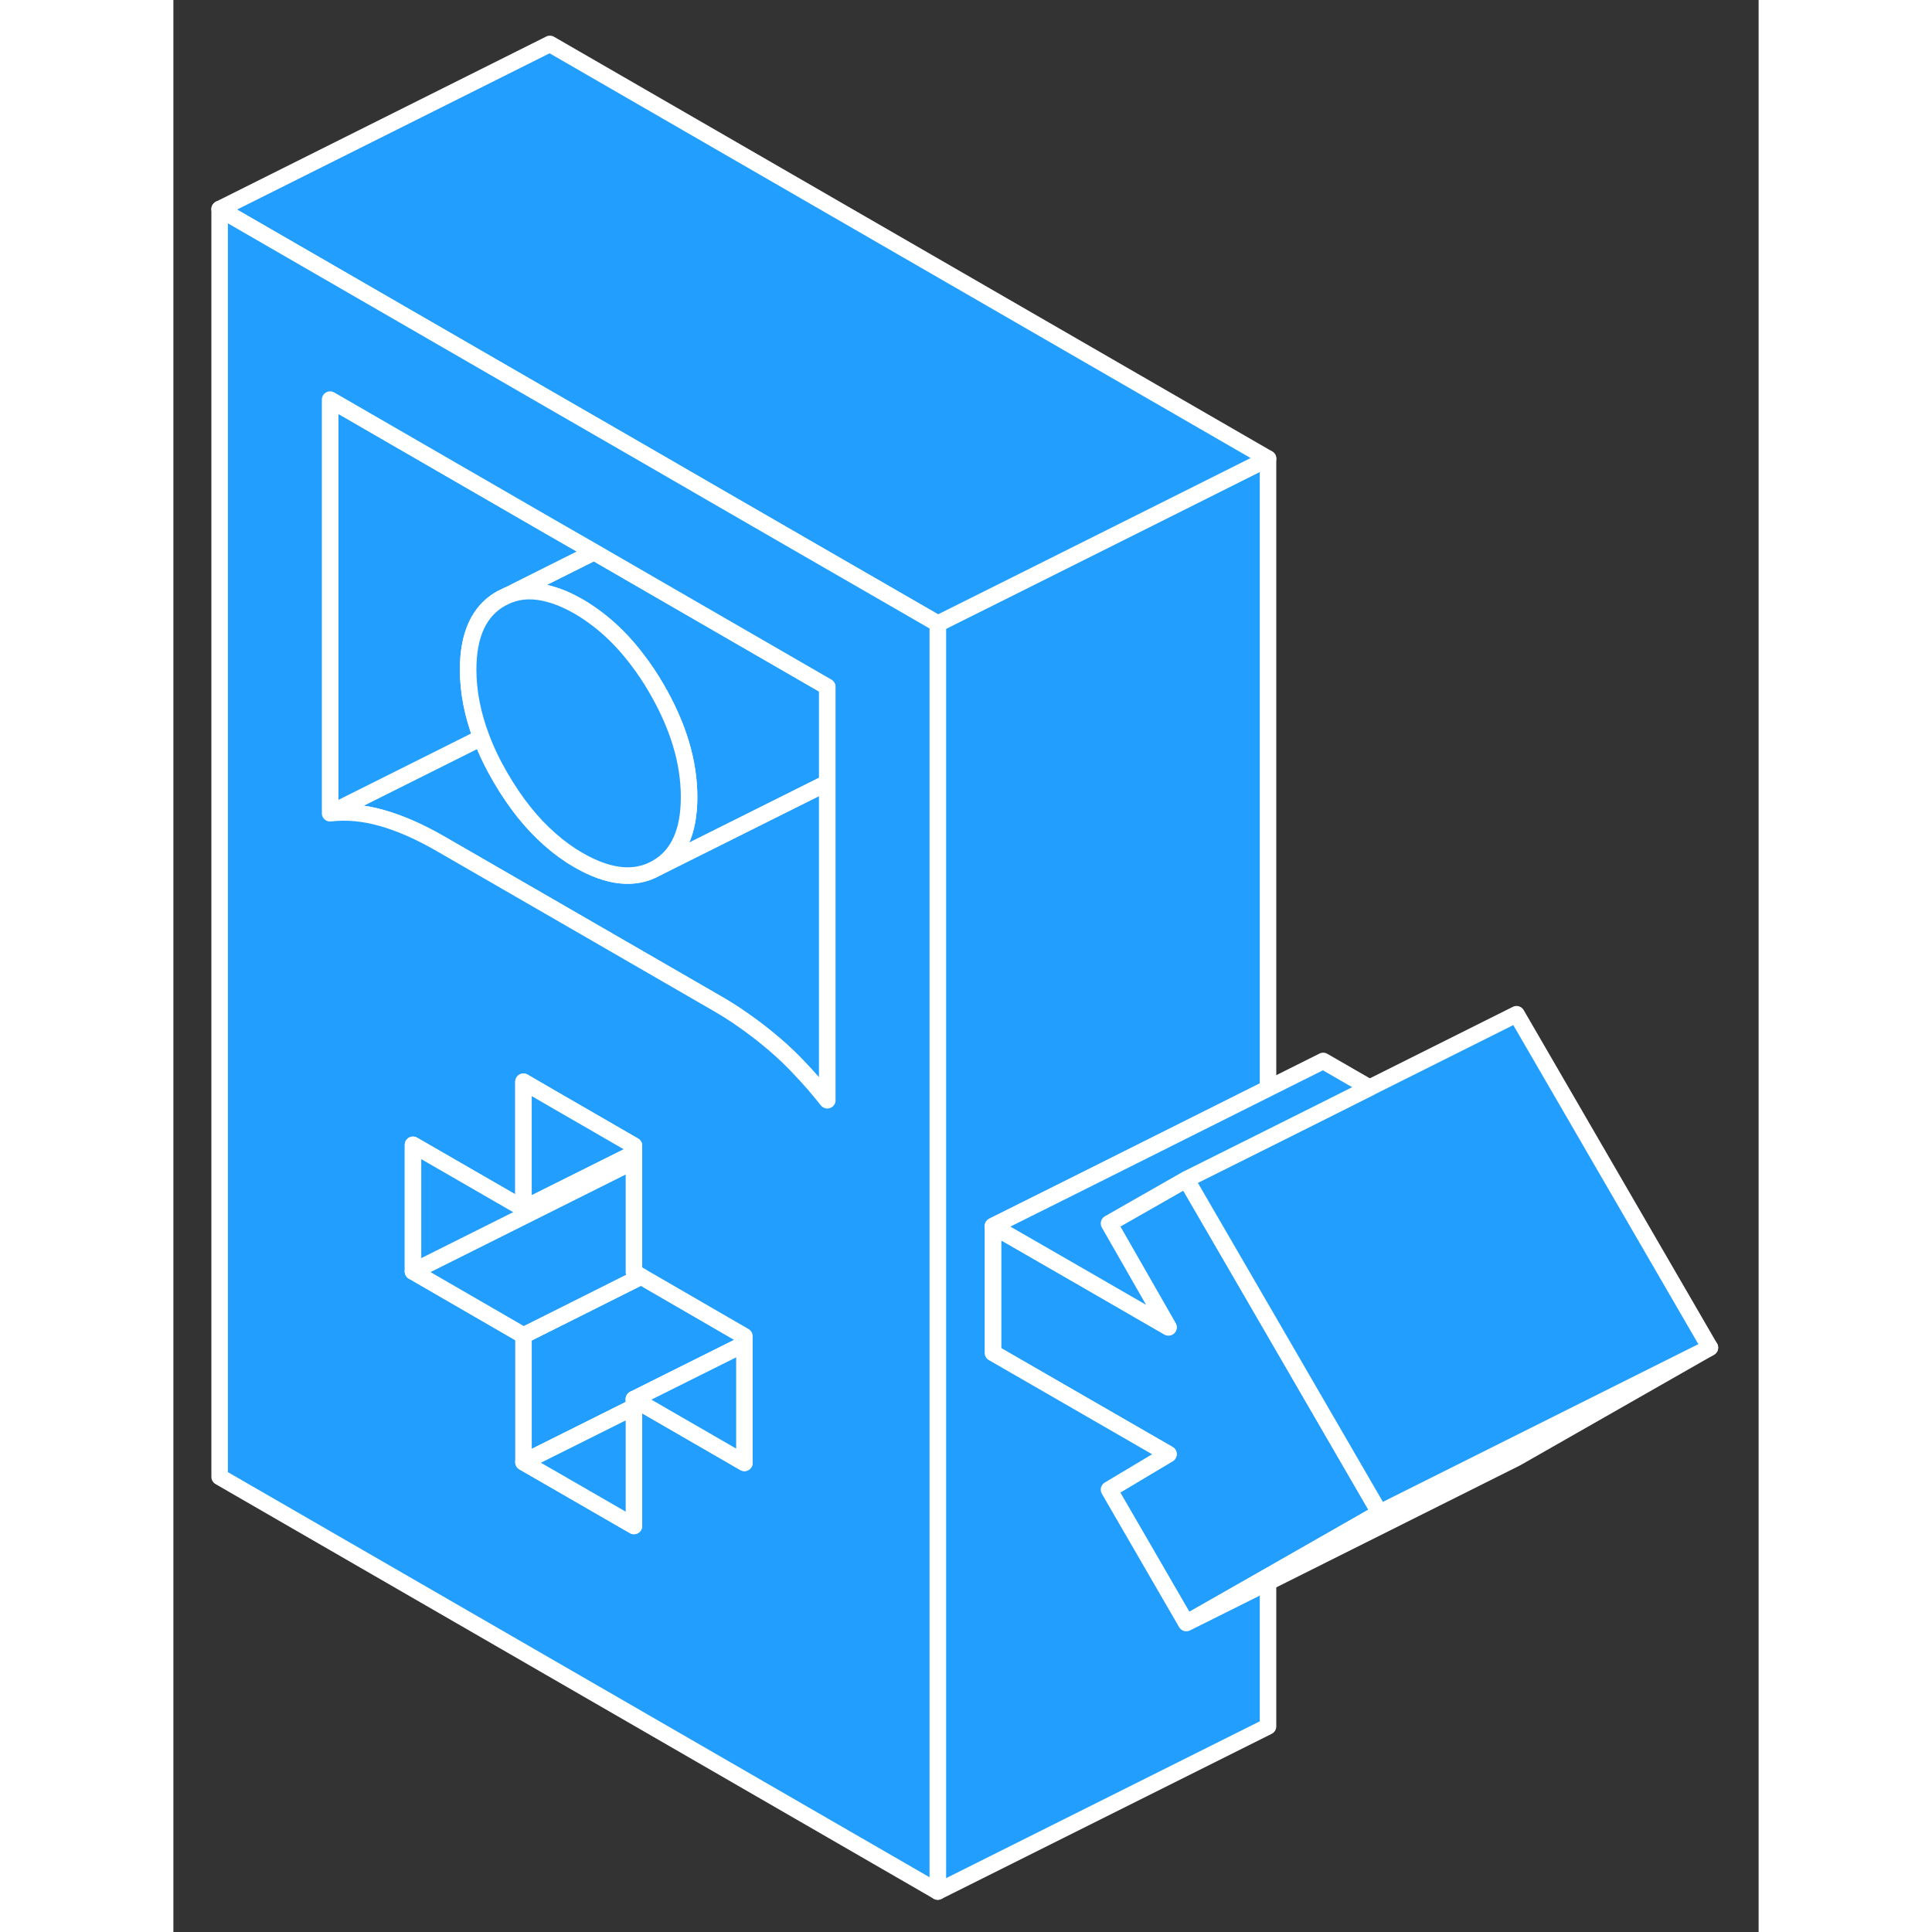 <svg width="48" height="48" viewBox="0 0 96 117" fill="#229EFF" xmlns="http://www.w3.org/2000/svg" stroke-width="1px" stroke-linecap="round" stroke-linejoin="round"><rect x="0" y="0" width="96" height="117" fill="#333333" stroke="none"/><path d="M73.051 91.61L66.291 95.47L61.341 98.29L56.661 90.21L60.261 88.06L49.631 81.93V74.25L54.581 77.1L60.261 80.38L56.661 74.09L61.341 71.42L66.291 79.95L73.051 91.61Z" stroke="white" stroke-linejoin="round"/><path d="M93.05 81.61L81.34 88.29L66.29 95.82L61.34 98.29L66.29 95.47L73.05 91.61L80.97 87.65L93.05 81.61Z" stroke="white" stroke-linejoin="round"/><path d="M93.05 81.61L80.97 87.65L73.05 91.61L66.29 79.95L61.34 71.42L66.29 68.95L69.63 67.28L72.44 65.87L81.34 61.42L93.05 81.61Z" stroke="white" stroke-linejoin="round"/><path d="M34.58 80.92V81.39L30.07 83.64L27.89 84.73V85.21L21.2 88.55V80.87L23.38 79.78L28.33 77.3L34.58 80.92Z" stroke="white" stroke-linejoin="round"/><path d="M39.6 47.4V66.63C39.08 65.97 38.55 65.36 38.01 64.79C37.5 64.24 36.97 63.73 36.42 63.26C35.8 62.73 35.16 62.23 34.51 61.78C33.99 61.41 33.45 61.07 32.91 60.76L22.8 54.92L16.18 51.1C14.95 50.39 13.78 49.87 12.67 49.55C11.55 49.23 10.49 49.13 9.49 49.25L18.65 44.67C18.95 45.47 19.34 46.28 19.82 47.1C20.7 48.61 21.69 49.86 22.8 50.83C23.35 51.32 23.93 51.74 24.54 52.09C26.38 53.15 27.96 53.31 29.27 52.56L39.6 47.4Z" stroke="white" stroke-linejoin="round"/><path d="M39.601 41.591V47.401L29.27 52.561C30.581 51.811 31.23 50.381 31.23 48.271C31.23 46.161 30.581 43.981 29.27 41.721C28.901 41.081 28.511 40.491 28.091 39.951C27.051 38.571 25.86 37.501 24.541 36.731C23.93 36.381 23.351 36.131 22.8 35.981C21.86 35.711 21.011 35.741 20.23 36.061L22.8 34.771L25.48 33.431L29.491 35.751L39.601 41.591Z" stroke="white" stroke-linejoin="round"/><path d="M25.48 33.43L22.8 34.77L20.23 36.06L19.82 36.26C18.51 37.01 17.85 38.44 17.85 40.55C17.85 41.89 18.12 43.27 18.65 44.67L9.49 49.25V24.2L22.8 31.89L25.48 33.43Z" stroke="white" stroke-linejoin="round"/><path d="M49.63 74.251V81.93L60.26 88.061L56.66 90.21L61.34 98.29L66.29 95.82V104.551L46.29 114.551V37.77L50.86 35.49L59.16 31.34L66.29 27.77V65.921L54.58 71.781L49.63 74.251Z" stroke="white" stroke-linejoin="round"/><path d="M66.291 27.77L59.161 31.34L50.861 35.49L46.291 37.77L38.161 33.08L32.601 29.87L29.491 28.07L22.801 24.21L2.801 12.66L22.801 2.66L66.291 27.77Z" stroke="white" stroke-linejoin="round"/><path d="M72.441 65.87L69.631 67.28L66.291 68.95L61.341 71.42L56.661 74.09L60.261 80.38L54.581 77.1L49.631 74.25L54.581 71.78L66.291 65.92L69.631 64.25L72.441 65.87Z" stroke="white" stroke-linejoin="round"/><path d="M38.161 33.08L32.601 29.87L29.491 28.07L22.801 24.21L2.801 12.66V89.44L46.291 114.55V37.77L38.161 33.08ZM34.581 88.59L28.331 84.98L27.891 84.73V92.41L21.201 88.55V80.87L14.511 77V69.33L21.201 73.19V65.51L22.801 66.44L27.891 69.38V77.05L28.331 77.3L34.581 80.92V88.59ZM39.601 66.63C39.081 65.97 38.551 65.36 38.011 64.79C37.501 64.24 36.971 63.73 36.421 63.26C35.801 62.73 35.161 62.23 34.511 61.78C33.991 61.41 33.451 61.07 32.911 60.76L22.801 54.92L16.181 51.1C14.951 50.39 13.781 49.87 12.671 49.55C11.551 49.23 10.491 49.13 9.491 49.25V24.2L22.801 31.89L25.481 33.43L29.491 35.75L39.601 41.59V66.63Z" stroke="white" stroke-linejoin="round"/><path d="M27.891 85.21V92.41L21.201 88.55L27.891 85.21Z" stroke="white" stroke-linejoin="round"/><path d="M27.891 69.38V69.85L22.801 72.39L21.201 73.19V65.51L22.801 66.44L27.891 69.38Z" stroke="white" stroke-linejoin="round"/><path d="M28.331 77.3L23.381 79.781L21.201 80.871L14.511 77.001L27.891 70.311V77.05L28.331 77.3Z" stroke="white" stroke-linejoin="round"/><path d="M27.891 69.85V70.31L14.511 77V69.33L21.201 73.19L22.801 72.39L27.891 69.85Z" stroke="white" stroke-linejoin="round"/><path d="M34.581 81.391V88.591L28.331 84.981L27.891 84.731L30.071 83.641L34.581 81.391Z" stroke="white" stroke-linejoin="round"/><path d="M31.23 48.27C31.23 50.38 30.581 51.81 29.27 52.56C27.96 53.31 26.381 53.15 24.541 52.09C23.93 51.74 23.351 51.32 22.8 50.83C21.691 49.86 20.701 48.61 19.821 47.1C19.341 46.28 18.951 45.47 18.651 44.67C18.121 43.27 17.851 41.89 17.851 40.55C17.851 38.44 18.511 37.01 19.821 36.26L20.23 36.06C21.011 35.74 21.86 35.71 22.8 35.98C23.351 36.13 23.93 36.38 24.541 36.73C25.86 37.5 27.051 38.57 28.091 39.95C28.511 40.49 28.901 41.08 29.27 41.72C30.581 43.98 31.23 46.16 31.23 48.27Z" stroke="white" stroke-linejoin="round"/></svg>